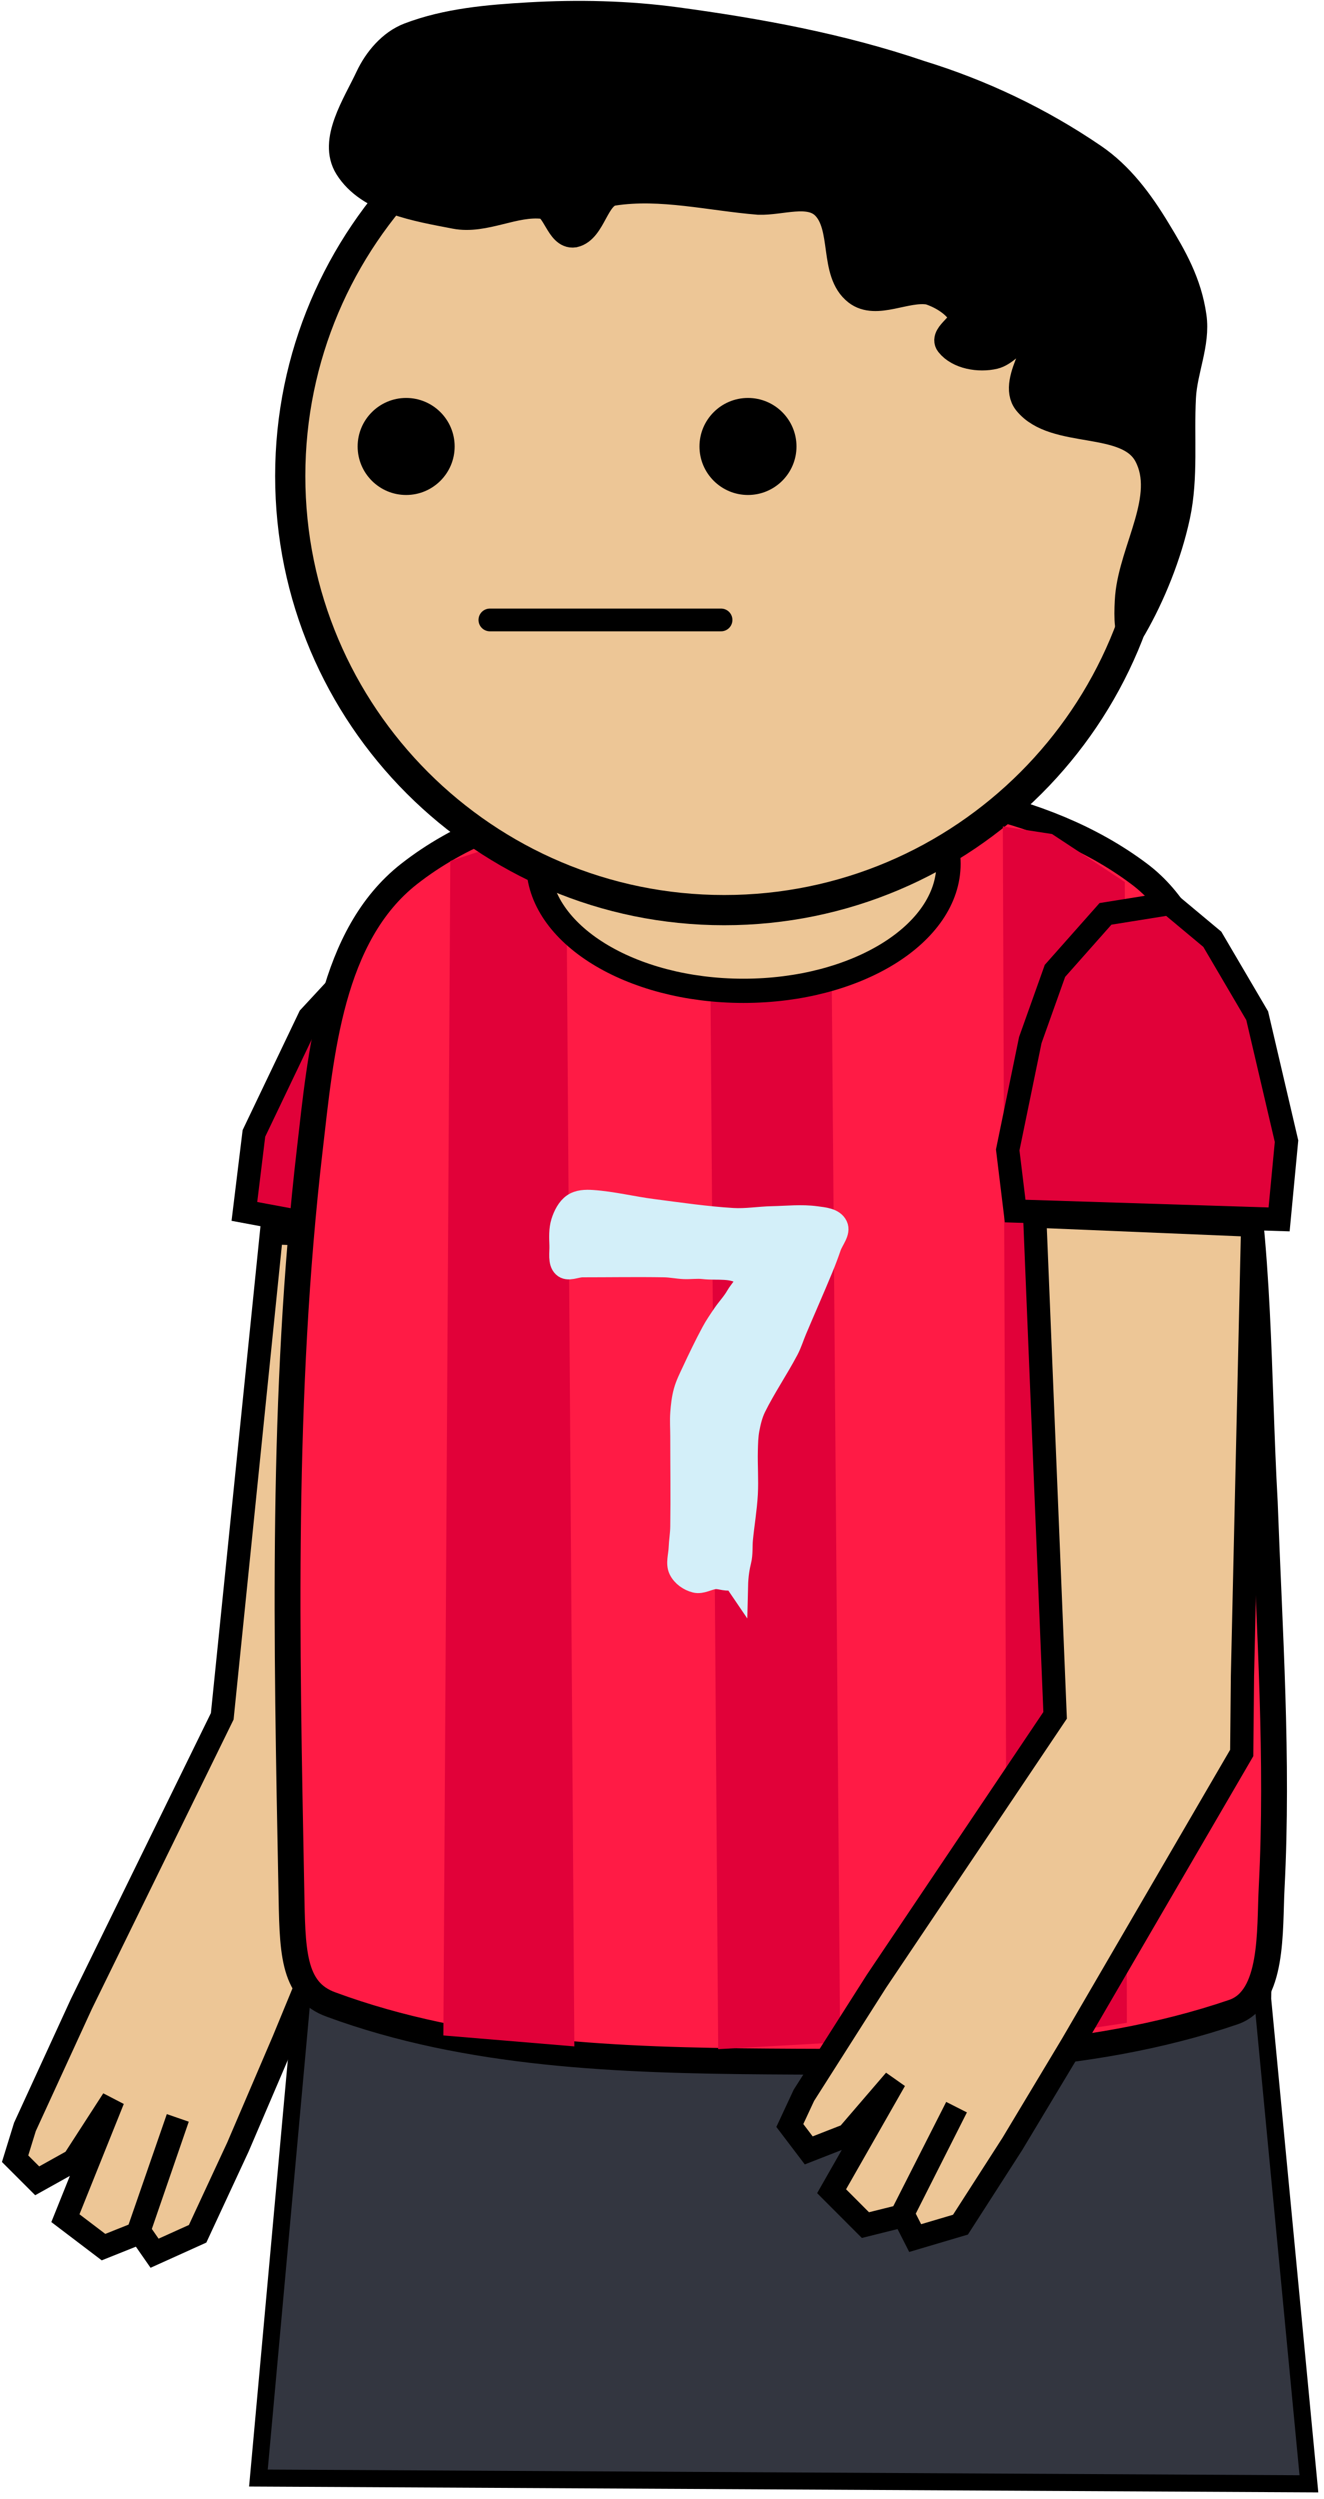 <svg xmlns="http://www.w3.org/2000/svg" xmlns:xlink="http://www.w3.org/1999/xlink" version="1.1" width="114.067" height="215.216" viewBox="12.776 1.09 114.067 215.216">
  <!-- Exported by Scratch - http://scratch.mit.edu/ -->
  <g id="ID0.9494941630400717">
    <path id="ID0.11782124871388078" fill="#EDC696" stroke="#000000" stroke-width="2" stroke-linecap="round" d="M 47.455 143.374 L 49.722 107.737 L 36.164 107.26 L 31.923 148.904 L 19.787 173.677 L 14.923 184.268 L 14.077 187.006 L 15.981 188.909 L 19.126 187.156 L 22.513 181.916 L 18.411 192.126 L 21.694 194.62 L 24.648 193.438 L 28.093 183.491 L 24.746 193.208 L 26.093 195.145 L 29.802 193.47 L 33.28 185.985 L 37.218 176.793 L 48.29 149.933 L 47.455 143.374 Z "/>
    <path id="ID0.13247013883665204" fill="#E10139" stroke="#000000" stroke-width="2" stroke-linecap="round" d="M 34.652 98.701 L 39.439 88.691 L 44.626 83.092 L 48.888 80.878 L 54.088 82.928 L 57.285 88.659 L 58.081 94.933 L 57.951 104.592 L 56.195 109.596 L 33.831 105.42 L 34.652 98.701 Z "/>
    <g id="ID0.8168169404380023">
      <path id="ID0.3887670743279159" fill="#333640" stroke="#000000" stroke-width="1.469" d="M 121.815 157.44 L 38.682 157.44 L 38.811 172.99 L 35.04 214.507 L 125.543 215.005 L 121.558 173.255 L 121.815 157.44 Z "/>
      <path id="ID0.5024464935995638" fill="#FF1B45" stroke="#000000" stroke-width="2.225" stroke-linecap="round" d="M 80.215 68.661 C 69.201 68.569 56.7 69.562 48.021 76.357 C 41.252 81.663 40.425 91.816 39.468 100.065 C 37.01 121.191 37.465 142.476 37.874 163.651 C 37.976 168.945 37.893 172.524 41.322 173.736 C 53.11 178.077 66.151 178.534 78.917 178.63 C 92.363 178.732 106.296 178.736 119.071 174.367 C 122.512 173.141 122.141 167.376 122.334 163.651 C 122.906 152.604 122.146 141.509 121.741 130.468 C 121.133 119.574 121.354 108.5 119.294 97.804 C 117.843 90.276 117.029 80.941 110.925 76.357 C 102.495 70.027 90.782 68.569 80.215 68.661 Z "/>
      <path id="ID0.9501931658014655" fill="#E10139" stroke="none" stroke-linecap="round" d="M 61.542 71.978 L 51.572 75.24 L 50.975 176.39 L 62.258 177.332 L 61.542 71.978 Z " stroke-width="0.988"/>
      <path id="ID0.9501931658014655" fill="#E10139" stroke="none" d="M 84.381 78.876 L 73.933 78.876 L 74.65 177.568 L 85.157 176.981 L 84.381 78.876 Z " stroke-width="0.962"/>
      <path id="ID0.1049648616462946" fill="#EDC696" stroke="#000000" stroke-width="2.087" d="M 76.826 64.55 C 71.952 64.55 67.535 65.775 64.337 67.755 C 61.138 69.735 59.158 72.469 59.158 75.487 C 59.158 78.504 61.138 81.238 64.337 83.218 C 67.535 85.198 71.952 86.423 76.826 86.423 C 81.7 86.423 86.117 85.198 89.316 83.218 C 92.514 81.238 94.494 78.504 94.494 75.487 C 94.494 72.469 92.514 69.735 89.316 67.755 C 86.117 65.775 81.7 64.55 76.826 64.55 Z "/>
      <path id="ID0.7782022436149418" fill="#EDC696" stroke="#000000" stroke-width="2.601" d="M 75.168 4.698 C 64.853 4.698 55.506 8.887 48.738 15.655 C 41.97 22.423 37.781 31.77 37.781 42.085 C 37.781 52.4 41.97 61.747 48.738 68.516 C 55.506 75.284 64.853 79.473 75.168 79.473 C 85.484 79.473 94.831 75.284 101.599 68.516 C 108.367 61.747 112.556 52.4 112.556 42.085 C 112.556 31.77 108.367 22.423 101.599 15.655 C 94.831 8.887 85.484 4.698 75.168 4.698 Z "/>
      <path id="ID0.3346423259936273" fill="#000000" stroke="none" d="M 77.217 35.363 C 76.064 35.363 75.019 35.831 74.263 36.587 C 73.506 37.344 73.038 38.389 73.038 39.541 C 73.038 40.694 73.506 41.739 74.263 42.496 C 75.019 43.252 76.064 43.72 77.217 43.72 C 78.37 43.72 79.414 43.252 80.171 42.496 C 80.928 41.739 81.396 40.694 81.396 39.541 C 81.396 38.389 80.928 37.344 80.171 36.587 C 79.414 35.831 78.37 35.363 77.217 35.363 Z " stroke-width="0.557"/>
      <path id="ID0.3346423259936273" fill="#000000" stroke="none" d="M 47.767 35.363 C 46.614 35.363 45.569 35.831 44.813 36.587 C 44.056 37.344 43.588 38.389 43.588 39.541 C 43.588 40.694 44.056 41.739 44.813 42.496 C 45.569 43.252 46.614 43.72 47.767 43.72 C 48.92 43.72 49.964 43.252 50.721 42.496 C 51.478 41.739 51.946 40.694 51.946 39.541 C 51.946 38.389 51.478 37.344 50.721 36.587 C 49.964 35.831 48.92 35.363 47.767 35.363 Z " stroke-width="0.557"/>
      <path id="ID0.5251190410926938" fill="none" stroke="#000000" stroke-width="1.959" stroke-linecap="round" d="M 74.896 54.482 L 54.981 54.482 "/>
      <path id="ID0.9501931658014655" fill="#E10139" stroke="none" stroke-linecap="round" d="M 109.681 77.051 L 103.412 72.919 L 99.174 72.267 L 99.532 176.861 L 109.86 175.302 L 109.681 77.051 Z " stroke-width="0.988"/>
      <path id="ID0.8345567877404392" fill="#D3EFF9" stroke="#D3EFF9" stroke-width="1.778" stroke-linecap="round" d="M 76.335 137.686 C 76.357 136.759 76.478 136.07 76.616 135.512 C 76.765 134.912 76.696 134.269 76.757 133.649 C 76.883 132.355 77.107 131.067 77.179 129.768 C 77.248 128.53 77.148 127.282 77.179 126.042 C 77.195 125.42 77.205 124.789 77.32 124.179 C 77.441 123.539 77.599 122.89 77.882 122.316 C 78.729 120.604 79.808 119.035 80.697 117.349 C 80.981 116.808 81.161 116.207 81.4 115.641 C 82.145 113.88 82.92 112.13 83.651 110.362 C 83.904 109.751 84.141 109.128 84.355 108.499 C 84.563 107.887 85.195 107.215 84.918 106.636 C 84.612 106 83.736 105.95 83.088 105.86 C 81.833 105.687 80.554 105.833 79.29 105.86 C 78.164 105.884 77.037 106.083 75.913 106.015 C 73.609 105.876 71.311 105.534 69.018 105.239 C 67.281 105.016 65.558 104.581 63.812 104.463 C 63.243 104.424 62.606 104.438 62.124 104.773 C 61.641 105.111 61.327 105.73 61.139 106.326 C 60.938 106.962 60.974 107.67 60.998 108.344 C 61.021 108.973 60.847 109.798 61.28 110.207 C 61.706 110.611 62.382 110.207 62.968 110.207 C 65.311 110.207 67.661 110.165 70.003 110.207 C 70.588 110.218 71.128 110.336 71.692 110.362 C 72.253 110.388 72.821 110.296 73.38 110.362 C 74.56 110.503 75.949 110.198 76.898 110.983 C 77.351 111.358 76.492 112.16 76.194 112.691 C 75.878 113.254 75.429 113.714 75.068 114.243 C 74.725 114.748 74.376 115.253 74.084 115.796 C 73.484 116.91 72.933 118.059 72.395 119.212 C 72.136 119.767 71.856 120.322 71.692 120.919 C 71.526 121.521 71.456 122.155 71.41 122.782 C 71.362 123.452 71.41 124.129 71.41 124.8 C 71.41 127.386 71.448 129.978 71.41 132.563 C 71.401 133.209 71.293 133.804 71.269 134.426 C 71.246 135.046 71.008 135.74 71.269 136.289 C 71.536 136.847 72.119 137.236 72.677 137.375 C 73.233 137.515 73.797 137.12 74.365 137.065 C 74.878 137.016 75.475 137.366 75.913 137.065 Z "/>
      <path id="ID0.12530163442716002" fill="#000000" stroke="#000000" stroke-width="2.45" stroke-linecap="round" d="M 62.223 21.181 C 61.018 21.357 60.704 18.867 59.605 18.723 C 57.081 18.406 54.502 20.066 52.001 19.578 C 48.705 18.937 44.584 18.297 42.801 15.45 C 41.408 13.224 43.492 10.151 44.607 7.772 C 45.302 6.29 46.519 4.847 48.048 4.262 C 51.299 3.019 54.878 2.718 58.352 2.517 C 62.56 2.273 66.826 2.367 71.003 2.93 C 78.073 3.884 85.222 5.189 92.034 7.513 C 97.275 9.123 102.326 11.516 106.931 14.658 C 109.235 16.227 110.921 18.482 112.427 20.976 C 113.808 23.249 115.086 25.451 115.5 28.36 C 115.827 30.669 114.711 32.941 114.588 35.305 C 114.407 38.697 114.801 42.176 114.091 45.5 C 113.371 48.863 111.945 52.366 110.351 55.127 C 109.936 55.845 109.981 53.475 110.072 52.456 C 110.44 48.38 113.588 43.899 111.689 40.273 C 109.933 36.918 103.661 38.628 101.286 35.678 C 99.827 33.865 103.28 29.963 102.44 28.785 C 101.846 27.952 100.018 31.275 98.417 31.654 C 97.132 31.959 95.39 31.669 94.583 30.65 C 94.042 29.968 96.069 29.016 95.722 28.253 C 95.258 27.271 93.987 26.475 92.843 26.11 C 90.82 25.752 88.261 27.444 86.626 26.174 C 84.512 24.533 85.725 20.597 83.841 18.762 C 82.47 17.443 80.074 18.423 78.138 18.361 C 73.994 18.03 69.722 16.942 65.587 17.585 C 64.01 17.834 63.784 20.831 62.223 21.181 Z "/>
    </g>
    <path id="ID0.11782124871388078" fill="#EDC696" stroke="#000000" stroke-width="2" stroke-linecap="round" d="M 119.818 145.451 L 120.698 106.607 L 101.919 105.824 L 103.678 148.82 L 88.29 171.714 L 82.033 181.546 L 80.823 184.144 L 82.451 186.289 L 85.804 184.978 L 89.871 180.248 L 84.421 189.805 L 87.335 192.723 L 90.422 191.953 L 95.186 182.566 L 90.551 191.738 L 91.621 193.84 L 95.524 192.684 L 99.987 185.741 L 105.136 177.169 L 119.754 152.062 L 119.818 145.451 Z "/>
    <path id="ID0.13247013883665204" fill="#E10139" stroke="#000000" stroke-width="2" stroke-linecap="round" d="M 123.615 99.372 L 121.088 88.567 L 117.223 81.986 L 113.536 78.909 L 108.017 79.795 L 103.664 84.706 L 101.54 90.663 L 99.594 100.125 L 100.235 105.389 L 122.975 106.11 L 123.615 99.372 Z "/>
  </g>
</svg>